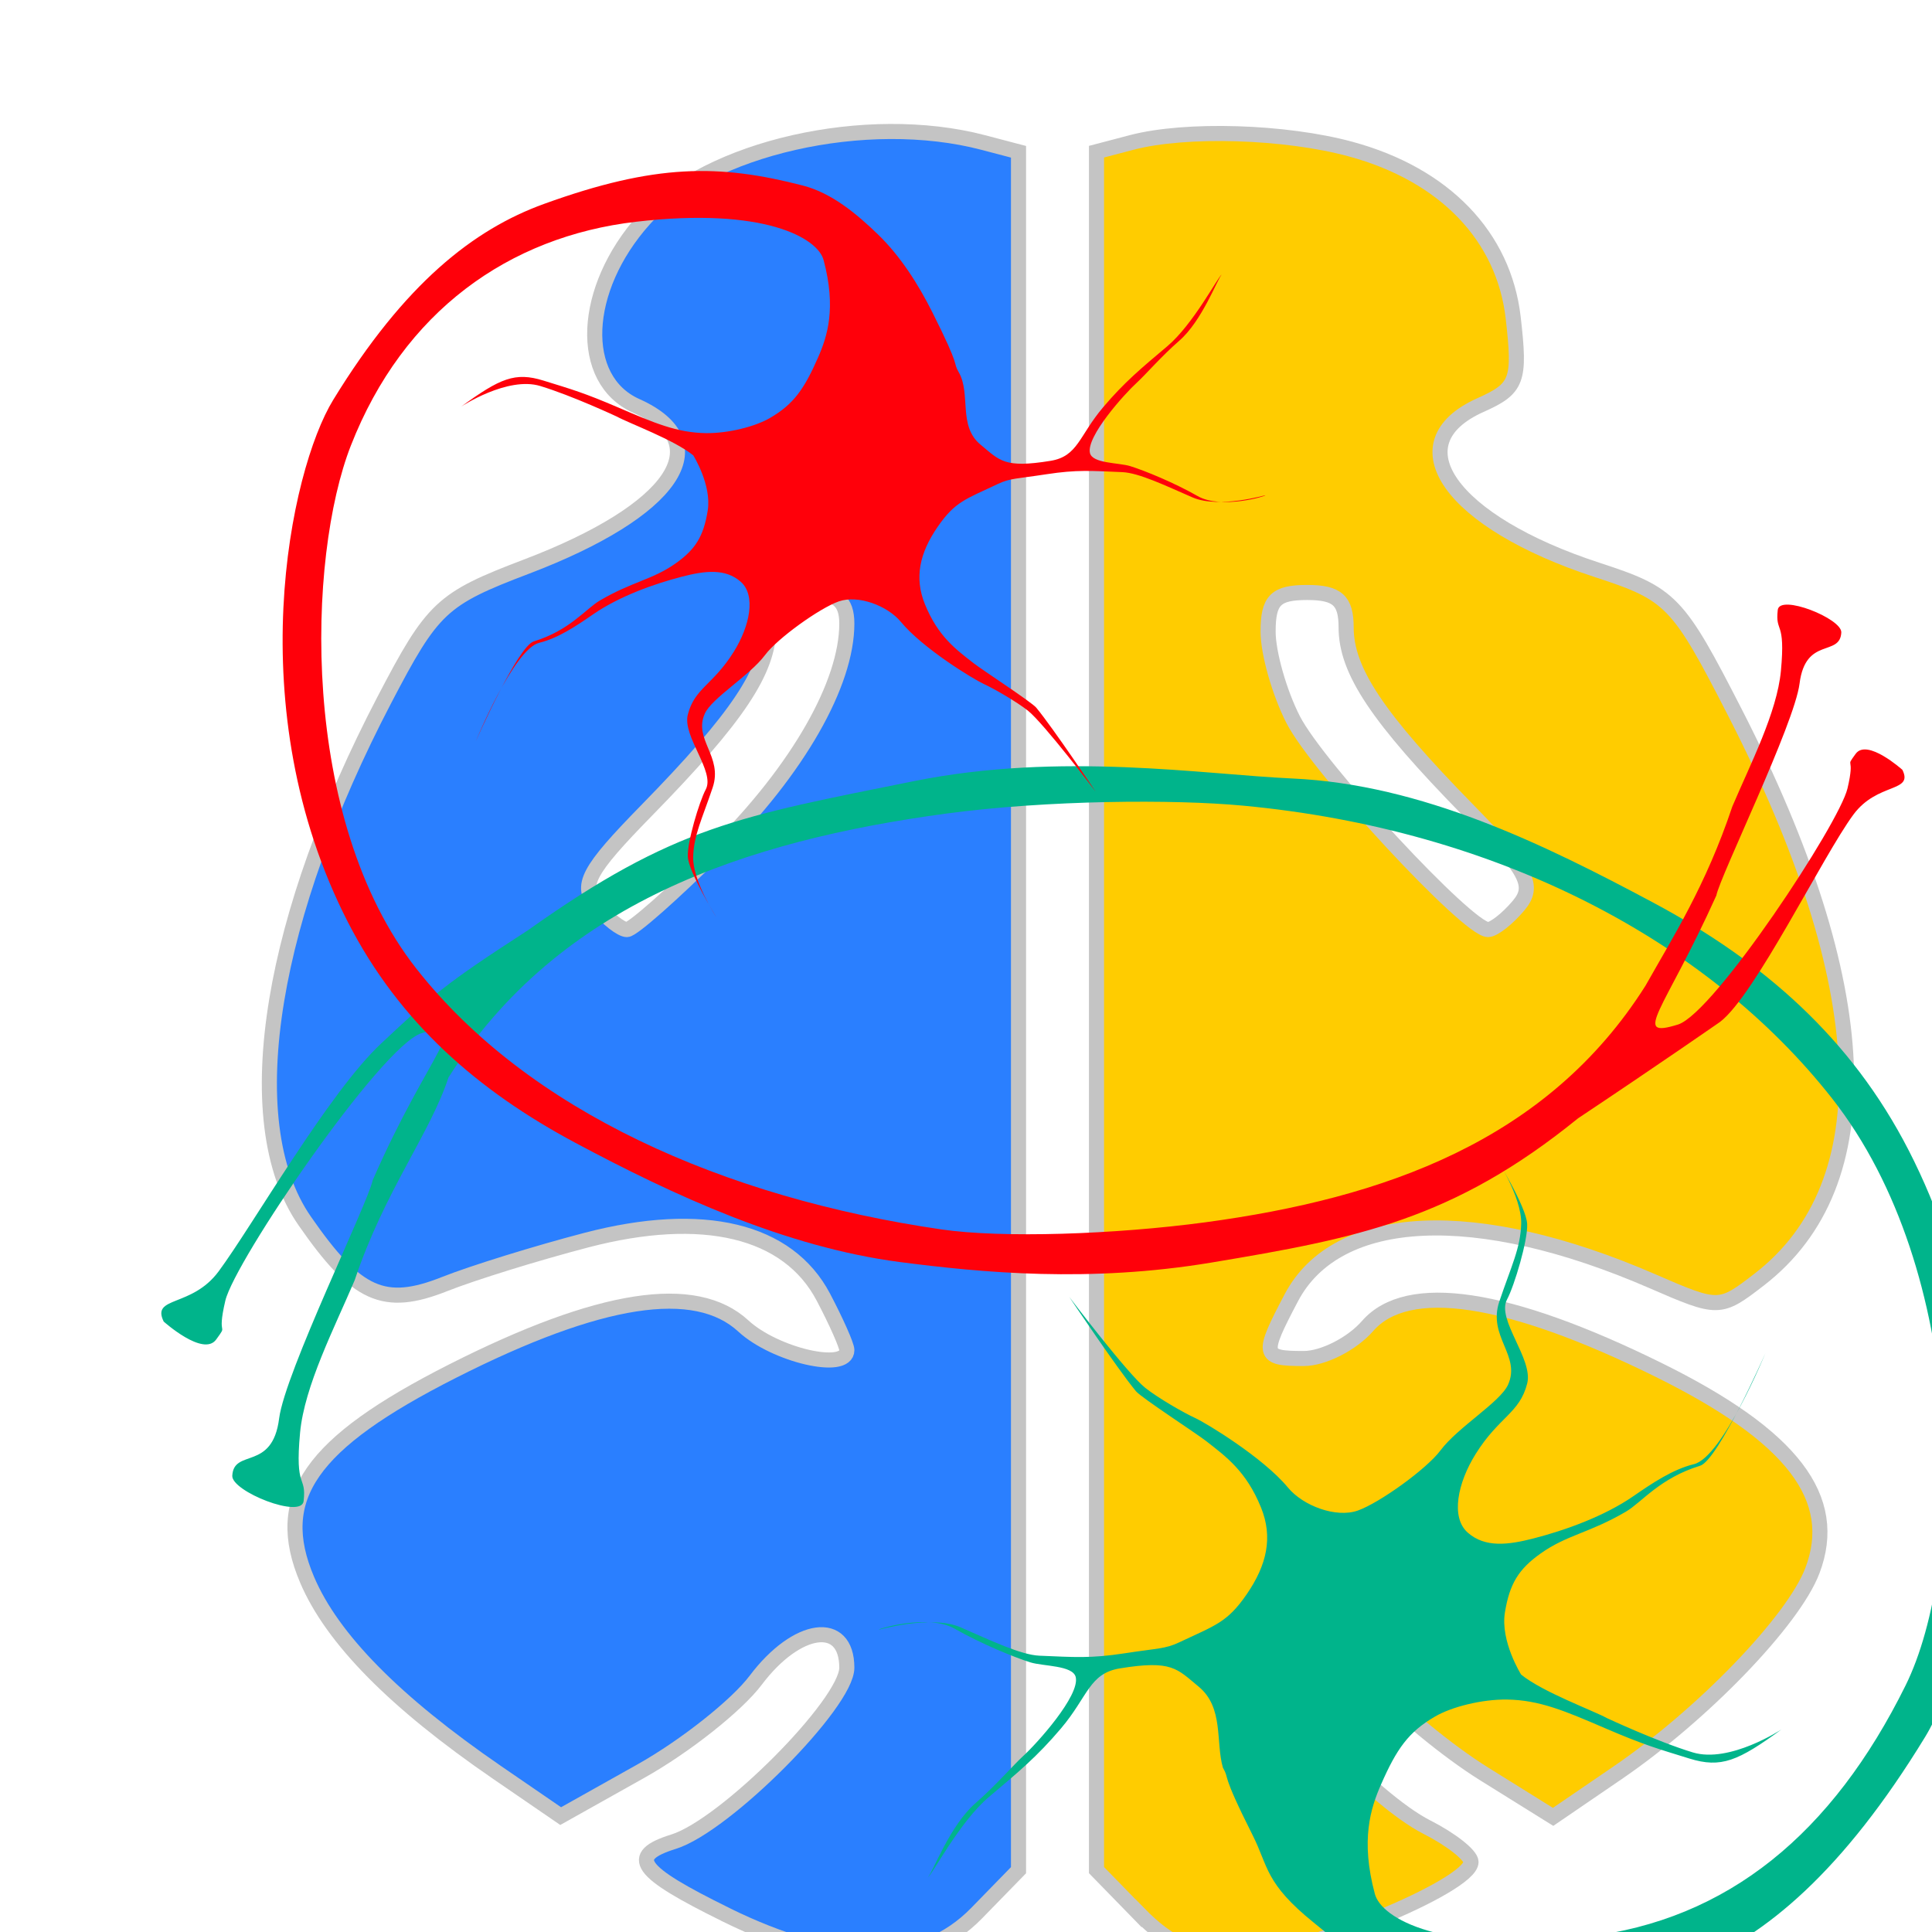 <?xml version="1.0" encoding="UTF-8" standalone="no"?>
<!-- Created with Inkscape (http://www.inkscape.org/) -->

<svg
   xmlns:dc="http://purl.org/dc/elements/1.1/"
   xmlns:cc="http://creativecommons.org/ns#"
   xmlns:rdf="http://www.w3.org/1999/02/22-rdf-syntax-ns#"
   xmlns:svg="http://www.w3.org/2000/svg"
   xmlns="http://www.w3.org/2000/svg"
   xmlns:sodipodi="http://sodipodi.sourceforge.net/DTD/sodipodi-0.dtd"
   xmlns:inkscape="http://www.inkscape.org/namespaces/inkscape"
   inkscape:export-ydpi="225"
   inkscape:export-xdpi="225"
   inkscape:export-filename="/home/fer/escritorio/tesis/icons/icon.png"
   sodipodi:docname="icon.svg"
   inkscape:version="0.48.3.1 r9886"
   version="1.1"
   id="svg3560"
   height="128"
   width="128">
  <defs
     id="defs3562">
    <filter
       id="filter3266"
       inkscape:label="Drop Shadow"
       color-interpolation-filters="sRGB">
      <feFlood
         id="feFlood3268"
         flood-opacity="0.815"
         flood-color="rgb(0,0,0)"
         result="flood" />
      <feComposite
         id="feComposite3270"
         in2="SourceGraphic"
         in="flood"
         operator="in"
         result="composite1" />
      <feGaussianBlur
         id="feGaussianBlur3272"
         stdDeviation="3.8"
         result="blur" />
      <feOffset
         id="feOffset3274"
         dx="1.8"
         dy="5.9"
         result="offset" />
      <feComposite
         id="feComposite3276"
         in2="offset"
         in="SourceGraphic"
         operator="over"
         result="composite2" />
    </filter>
    <filter
       id="filter3278"
       inkscape:label="Drop Shadow"
       color-interpolation-filters="sRGB">
      <feFlood
         id="feFlood3280"
         flood-opacity="0.815"
         flood-color="rgb(0,0,0)"
         result="flood" />
      <feComposite
         id="feComposite3282"
         in2="SourceGraphic"
         in="flood"
         operator="in"
         result="composite1" />
      <feGaussianBlur
         id="feGaussianBlur3284"
         stdDeviation="3.8"
         result="blur" />
      <feOffset
         id="feOffset3286"
         dx="1.8"
         dy="5.9"
         result="offset" />
      <feComposite
         id="feComposite3288"
         in2="offset"
         in="SourceGraphic"
         operator="over"
         result="composite2" />
    </filter>
    <filter
       id="filter4511"
       style="color-interpolation-filters:sRGB;"
       inkscape:label="Drop Shadow">
      <feFlood
         id="feFlood4513"
         flood-opacity="0.874"
         flood-color="rgb(0,0,0)"
         result="flood" />
      <feComposite
         id="feComposite4515"
         in2="SourceGraphic"
         in="flood"
         operator="in"
         result="composite1" />
      <feGaussianBlur
         id="feGaussianBlur4517"
         in="composite"
         stdDeviation="4.6"
         result="blur" />
      <feOffset
         id="feOffset4519"
         dx="4"
         dy="6.9"
         result="offset" />
      <feComposite
         id="feComposite4521"
         in2="offset"
         in="SourceGraphic"
         operator="over"
         result="composite2" />
    </filter>
    <filter
       id="filter4765"
       style="color-interpolation-filters:sRGB;"
       inkscape:label="Drop Shadow">
      <feFlood
         id="feFlood4767"
         flood-opacity="0.694"
         flood-color="rgb(0,0,0)"
         result="flood" />
      <feComposite
         id="feComposite4769"
         in2="SourceGraphic"
         in="flood"
         operator="in"
         result="composite1" />
      <feGaussianBlur
         id="feGaussianBlur4771"
         in="composite"
         stdDeviation="3.5"
         result="blur" />
      <feOffset
         id="feOffset4773"
         dx="7"
         dy="6.9"
         result="offset" />
      <feComposite
         id="feComposite4775"
         in2="offset"
         in="SourceGraphic"
         operator="over"
         result="composite2" />
    </filter>
    <filter
       id="filter4837"
       style="color-interpolation-filters:sRGB;"
       inkscape:label="Drop Shadow">
      <feFlood
         id="feFlood4839"
         flood-opacity="0.674"
         flood-color="rgb(0,0,0)"
         result="flood" />
      <feComposite
         id="feComposite4841"
         in2="SourceGraphic"
         in="flood"
         operator="in"
         result="composite1" />
      <feGaussianBlur
         id="feGaussianBlur4843"
         in="composite"
         stdDeviation="3.5"
         result="blur" />
      <feOffset
         id="feOffset4845"
         dx="6.1"
         dy="6.3"
         result="offset" />
      <feComposite
         id="feComposite4847"
         in2="offset"
         in="SourceGraphic"
         operator="over"
         result="composite2" />
    </filter>
    <filter
       id="filter4078"
       style="color-interpolation-filters:sRGB;"
       inkscape:label="Drop Shadow">
      <feFlood
         id="feFlood4080"
         flood-opacity="0.639"
         flood-color="rgb(0,0,0)"
         result="flood" />
      <feComposite
         id="feComposite4082"
         in2="SourceGraphic"
         in="flood"
         operator="in"
         result="composite1" />
      <feGaussianBlur
         id="feGaussianBlur4084"
         in="composite"
         stdDeviation="2.8"
         result="blur" />
      <feOffset
         id="feOffset4086"
         dx="3.4"
         dy="3.6"
         result="offset" />
      <feComposite
         id="feComposite4088"
         in2="offset"
         in="SourceGraphic"
         operator="over"
         result="composite2" />
    </filter>
  </defs>
  <sodipodi:namedview
     id="base"
     pagecolor="#ffffff"
     bordercolor="#666666"
     borderopacity="1.0"
     inkscape:pageopacity="0"
     inkscape:pageshadow="2"
     inkscape:zoom="3.19"
     inkscape:cx="-2.1227207"
     inkscape:cy="80.897359"
     inkscape:current-layer="layer1"
     showgrid="true"
     inkscape:document-units="px"
     inkscape:grid-bbox="true"
     inkscape:window-width="1366"
     inkscape:window-height="719"
     inkscape:window-x="-4"
     inkscape:window-y="-4"
     inkscape:window-maximized="1" />
  <g
     id="layer1"
     inkscape:label="Layer 1"
     inkscape:groupmode="layer"
     transform="translate(0,64)">
    <g
       id="g4375"
       transform="translate(-1.932,0)"
       style="filter:url(#filter4837)">
      <path
         transform="matrix(1.942,0,0,1.94,1.184,-62.999)"
         sodipodi:nodetypes="ccssccssssscccsscscccccccccccsssscsc"
         inkscape:export-ydpi="360"
         inkscape:export-xdpi="360"
         inkscape:export-filename="/home/fer/escritorio/icons/path5569.png"
         inkscape:connector-curvature="0"
         id="path5567"
         d="m 22.009,61.624 c -3.002,-1.478 -3.374,-1.997 -1.784,-2.493 1.757,-0.548 5.909,-4.722 5.909,-5.94 0,-1.676 -1.702,-1.443 -3.108,0.426 -0.648,0.862 -2.41,2.258 -3.916,3.104 l -2.738,1.537 -2.172,-1.492 C 10.713,54.37 8.578,52.203 7.721,50.187 6.531,47.386 7.828,45.524 12.683,43.062 c 5.023,-2.547 8.284,-3.053 9.923,-1.54 1.073,0.991 3.529,1.563 3.529,0.823 0,-0.158 -0.361,-0.973 -0.802,-1.811 -1.204,-2.288 -4.103,-2.987 -8.081,-1.947 -1.702,0.445 -3.879,1.12 -4.838,1.501 -2.07,0.822 -3.005,0.399 -4.777,-2.159 -1.184,-1.709 -1.481,-4.354 -0.949,-7.558 0.501,-3.016 1.738,-6.528 3.663,-10.222 1.656,-3.178 1.954,-3.458 4.856,-4.563 5.015,-1.91 6.586,-4.214 3.742,-5.488 -1.992,-0.892 -1.863,-3.982 0.266,-6.365 2.192,-2.454 7.588,-3.679 11.578,-2.628 l 1.198,0.315 0,29.343 0,29.343 -1.43,1.468 c -1.872,1.921 -4.72,1.939 -8.55,0.053 l 0,0 z M 21.737,25.235 c 2.726,-2.721 4.397,-5.648 4.397,-7.701 0,-0.785 -0.348,-1.063 -1.331,-1.063 -1.03,0 -1.331,0.269 -1.331,1.192 0,1.478 -1.063,3.073 -4.157,6.239 -2.041,2.088 -2.301,2.582 -1.72,3.27 0.376,0.446 0.843,0.811 1.037,0.811 0.194,0 1.591,-1.236 3.105,-2.747 z"
         style="fill:#2a7fff;fill-opacity:1;stroke:#c4c4c4;stroke-width:0.515;stroke-opacity:1;" />
      <path
         transform="matrix(1.942,0,0,1.94,1.184,-62.999)"
         inkscape:export-ydpi="360"
         inkscape:export-xdpi="360"
         inkscape:connector-curvature="0"
         id="path5569"
         d="m 36.082,61.571 -1.43,-1.468 0,-29.343 0,-29.343 1.198,-0.315 c 1.846,-0.486 5.242,-0.383 7.481,0.229 3.195,0.872 5.218,2.976 5.537,5.759 0.247,2.153 0.149,2.413 -1.117,2.98 -2.922,1.308 -1.019,3.997 3.984,5.631 2.525,0.824 2.747,1.055 4.702,4.876 4.773,9.33 5.061,16.08 0.828,19.354 -1.349,1.043 -1.386,1.044 -3.652,0.058 -6.01,-2.613 -10.757,-2.394 -12.315,0.567 -1.031,1.96 -1.008,2.075 0.423,2.075 0.667,0 1.648,-0.5 2.18,-1.111 1.357,-1.558 4.78,-1.042 9.915,1.494 4.58,2.262 6.205,4.388 5.255,6.872 -0.653,1.706 -3.739,4.909 -6.649,6.898 l -2.193,1.5 -2.342,-1.46 c -1.288,-0.803 -2.981,-2.206 -3.761,-3.118 -1.477,-1.725 -3.617,-2.243 -3.617,-0.874 0,1.054 3.545,4.853 5.416,5.804 0.827,0.42 1.504,0.956 1.504,1.189 0,0.833 -5.814,3.211 -7.852,3.211 -1.566,0 -2.408,-0.354 -3.494,-1.468 z M 49.045,27.171 c 0.581,-0.688 0.321,-1.183 -1.72,-3.27 -3.095,-3.165 -4.157,-4.76 -4.157,-6.239 0,-0.922 -0.301,-1.192 -1.331,-1.192 -1.072,0 -1.331,0.26 -1.331,1.334 0,0.734 0.385,2.088 0.855,3.009 0.842,1.649 5.96,7.169 6.647,7.169 0.194,0 0.66,-0.365 1.037,-0.811 z"
         style="fill:#ffcc00;fill-opacity:1;stroke:#c4c4c4;stroke-width:0.515;stroke-opacity:1;" />
    </g>
    <path
       id="path3155-2-3-2-9-2-2-8"
       inkscape:connector-curvature="0"
       style="fill:#00b48b;fill-opacity:1;stroke:none;filter:url(#filter4765)"
       d="m 74.02,46.211 c -0.491,-1.714 0.07,-3.985 -1.61,-5.37 -1.437,-1.185 -1.758,-1.771 -5.211,-1.207 -2.041,0.334 -2.112,1.86 -3.904,3.976 -1.591,1.879 -2.836,2.906 -4.776,4.544 -1.941,1.638 -3.771,5.169 -4.046,5.331 0.34,-0.375 1.458,-3.447 3.159,-4.924 1.299,-1.127 2.555,-2.574 3.141,-3.105 0.927,-0.841 3.787,-4.023 3.496,-5.245 -0.188,-0.785 -2.15,-0.708 -3.006,-0.975 -1.083,-0.339 -3.253,-1.226 -5.014,-2.229 -1.761,-1.002 -5.136,0.019 -5.016,0.065 -0.107,0.041 3.438,-1.014 5.408,-0.158 1.97,0.857 3.987,1.828 5.224,1.88 2.307,0.095 3.376,0.191 5.64,-0.158 2.194,-0.338 2.698,-0.289 3.607,-0.72 2.404,-1.14 3.186,-1.303 4.487,-3.195 1.342,-1.951 1.743,-3.779 0.948,-5.74 -0.984,-2.428 -2.339,-3.39 -3.634,-4.404 -0.637,-0.499 -4.306,-2.885 -4.652,-3.303 -1.268,-1.534 -4.416,-6.244 -4.416,-6.244 0,0 3.862,5.092 5.033,6.02 0.846,0.671 2.533,1.643 3.291,1.99 0.758,0.347 4.531,2.641 6.157,4.61 1.01,1.224 3.199,2.034 4.632,1.528 1.434,-0.506 4.556,-2.751 5.476,-3.983 1.148,-1.539 3.959,-3.199 4.479,-4.356 0.869,-1.931 -1.362,-3.181 -0.581,-5.505 0.781,-2.324 1.409,-3.532 1.451,-5.162 0.046,-1.789 -1.719,-4.466 -1.719,-4.466 0,0 2.056,3.328 2.115,4.485 0.054,1.074 -0.847,4.09 -1.333,5.003 -0.712,1.336 1.749,3.946 1.335,5.565 -0.508,1.988 -1.859,2.179 -3.422,4.682 -1.186,1.9 -1.663,4.192 -0.515,5.201 1.148,1.009 2.672,0.818 4.379,0.377 2.087,-0.538 4.665,-1.464 6.59,-2.792 1.28,-0.883 2.617,-1.782 4.016,-2.123 1.898,-0.462 4.729,-7.338 4.729,-7.338 0,0 -3.122,7.076 -4.321,7.443 -2.67,0.816 -3.871,2.429 -4.912,3.04 -2.422,1.421 -3.906,1.532 -5.655,2.774 -1.46,1.038 -2.056,2.001 -2.366,3.91 -0.31,1.909 1.074,4.111 1.074,4.111 1.42,1.158 4.774,2.384 5.681,2.883 0,0 3.323,1.556 5.698,2.276 2.437,0.739 5.875,-1.526 5.875,-1.526 -2.884,2.095 -3.996,2.586 -6.113,1.929 -2.135,-0.662 -2.994,-0.896 -5.595,-2.015 -2.601,-1.119 -4.329,-1.865 -6.496,-1.892 -1.632,-0.02 -3.65,0.475 -4.774,1.138 -1.746,1.018 -2.526,2.142 -3.552,4.476 -0.7,1.593 -1.371,3.692 -0.414,7.265 0.434,1.62 4.396,3.953 13.947,2.842 9.456,-1.1 16.376,-6.876 21.212,-16.65 3.96,-8.003 4.185,-27.38 -4.879,-38.911 C 106.188,-8.546 92.261,-15.948 75.327,-17.526 70.768,-17.951 62.432,-17.903 55.676,-16.996 42.418,-15.202 30.02,-11.078 22.715,0.484 21.483,4.227 18.473,8.017 16.495,13.927 c -1.33,3.13 -3.324,6.99 -3.614,10.089 -0.36,3.84 0.433,2.761 0.235,4.533 C 12.981,29.755 8.335,27.907 8.389,26.872 8.485,25.039 11.048,26.592 11.493,23.076 11.877,20.044 17.405,8.755 17.685,7.307 21.438,-1.283 24.453,-3.541 20.911,-2.442 18.2,-1.535 8.545,12.654 7.929,15.272 7.323,17.845 8.163,16.683 7.323,17.845 6.474,19.02 3.846,16.657 3.846,16.657 3.004,14.952 5.699,15.748 7.488,13.328 9.769,10.243 14.764,1.493 18.253,-1.767 c 3.489,-3.259 4.082,-3.852 9.718,-7.498 9.722,-6.91 14.061,-7.561 25.577,-9.883 9.736,-1.963 19.169,-0.441 25.069,-0.175 8.579,0.387 16.67,4.353 23.921,8.228 7.25,3.875 13.086,8.938 16.923,16.418 8.114,15.818 4.3,33.579 1.095,38.835 -10.943,17.945 -20.553,16.89 -28.853,16.711 -6.913,-0.149 -9.964,-3.02 -11.656,-4.384 -3.248,-2.617 -3.008,-3.717 -4.044,-5.773 -2.214,-4.397 -1.487,-3.628 -1.983,-4.502 z"
       sodipodi:nodetypes="csssscssssscsssszssscssszsssscsssszssscssszsszczzscsssssscccssssccsscszcsssssssssc" />
    <g
       id="g3843"
       style="filter:url(#filter4078)">
      <path
         sodipodi:nodetypes="csssscssssscsssszssscssszsssscsssszssscssszsszczzscsssssscccssssccsscsccsssssssaassc"
         d="m 60.126,-42.928 c 0.813,1.433 -0.063,3.55 1.434,4.784 1.28,1.056 1.566,1.578 4.642,1.075 1.818,-0.297 1.881,-1.657 3.478,-3.542 1.417,-1.673 2.526,-2.589 4.255,-4.048 1.729,-1.459 3.359,-4.604 3.604,-4.749 -0.303,0.334 -1.299,3.071 -2.814,4.386 -1.157,1.004 -2.276,2.292 -2.798,2.766 -0.826,0.749 -3.374,3.584 -3.114,4.672 0.167,0.7 1.916,0.631 2.677,0.869 0.965,0.302 2.898,1.092 4.466,1.986 1.568,0.893 4.575,-0.014 4.468,-0.057 0.095,-0.036 -3.062,0.904 -4.817,0.14 -1.755,-0.763 -3.552,-1.629 -4.653,-1.674 -2.055,-0.085 -3.008,-0.17 -5.024,0.14 -1.955,0.301 -2.403,0.258 -3.213,0.642 -2.141,1.015 -2.838,1.161 -3.997,2.846 -1.195,1.738 -1.553,3.366 -0.845,5.113 0.876,2.163 2.083,3.02 3.237,3.923 0.568,0.444 3.836,2.57 4.143,2.942 1.13,1.366 3.934,5.562 3.934,5.562 0,0 -3.441,-4.536 -4.483,-5.362 -0.754,-0.597 -2.256,-1.464 -2.931,-1.772 -0.675,-0.309 -4.036,-2.352 -5.484,-4.106 -0.9,-1.09 -2.849,-1.812 -4.126,-1.361 -1.277,0.451 -4.058,2.45 -4.877,3.548 -1.023,1.371 -3.526,2.849 -3.99,3.88 -0.774,1.72 1.214,2.834 0.518,4.904 -0.696,2.07 -1.255,3.147 -1.292,4.598 -0.041,1.594 1.531,3.978 1.531,3.978 0,0 -1.832,-2.964 -1.884,-3.995 -0.049,-0.957 0.754,-3.644 1.187,-4.456 0.634,-1.19 -1.558,-3.515 -1.189,-4.957 0.453,-1.771 1.656,-1.941 3.048,-4.17 1.057,-1.693 1.481,-3.734 0.459,-4.633 -1.022,-0.899 -2.381,-0.729 -3.9,-0.336 -1.859,0.479 -4.156,1.305 -5.87,2.487 -1.14,0.786 -2.331,1.588 -3.577,1.891 -1.69,0.412 -4.212,6.537 -4.212,6.537 0,0 2.78,-6.304 3.849,-6.63 2.379,-0.726 3.448,-2.164 4.376,-2.708 2.157,-1.266 3.479,-1.364 5.037,-2.471 1.301,-0.924 1.832,-1.782 2.108,-3.483 0.276,-1.701 -0.957,-3.662 -0.957,-3.662 -1.265,-1.031 -4.252,-2.124 -5.06,-2.568 0,0 -2.96,-1.386 -5.076,-2.027 -2.171,-0.658 -5.233,1.359 -5.233,1.359 2.569,-1.866 3.559,-2.303 5.445,-1.718 1.902,0.59 2.667,0.799 4.984,1.795 2.317,0.997 3.856,1.661 5.787,1.685 1.454,0.018 3.252,-0.423 4.253,-1.014 1.555,-0.907 2.25,-1.908 3.164,-3.987 0.624,-1.419 1.222,-3.289 0.369,-6.471 -0.387,-1.443 -3.916,-3.521 -12.423,-2.531 -8.423,0.98 -15.414,5.938 -18.895,14.831 -2.894,7.393 -3.432,24.767 4.346,34.66 7.4,9.413 20.324,15.161 34.775,17.268 4.036,0.588 11.486,0.336 17.505,-0.472 11.81,-1.598 22.642,-5.377 29.149,-15.676 1.811,-3.216 3.989,-6.605 5.751,-11.869 1.185,-2.788 2.961,-6.226 3.219,-8.987 0.32,-3.421 -0.386,-2.459 -0.209,-4.038 0.12,-1.074 4.258,0.572 4.21,1.495 -0.086,1.632 -2.369,0.249 -2.765,3.38 -0.342,2.701 -5.266,12.757 -5.515,14.047 -3.472,7.7 -5.678,9.521 -2.523,8.542 2.415,-0.808 10.664,-13.305 11.213,-15.637 0.54,-2.292 -0.208,-1.257 0.54,-2.292 0.756,-1.047 3.097,1.059 3.097,1.059 0.75,1.518 -1.651,0.81 -3.244,2.965 -2.032,2.748 -6.518,11.967 -8.83,13.731 0,0 -4.114,2.864 -9.416,6.394 -8.284,6.718 -14.595,7.938 -24.286,9.554 -8.072,1.346 -15.196,0.674 -20.64,-0.032 C 48.632,15.025 41.181,11.568 34.723,8.117 28.264,4.665 23.066,0.155 19.648,-6.508 16.034,-13.553 15.075,-21.032 15.376,-27.334 c 0.302,-6.302 1.865,-11.428 3.296,-13.766 4.73,-7.725 9.311,-11.304 13.972,-12.991 7.369,-2.667 11.597,-2.649 17.143,-1.218 1.913,0.494 3.549,1.857 4.969,3.229 1.506,1.454 2.68,3.311 3.602,5.143 1.972,3.916 1.324,3.231 1.766,4.01 z"
         style="fill:#ff000a;fill-opacity:1;stroke:none;"
         inkscape:connector-curvature="0"
         id="path3155-2-3-2-9-2-3" />
      <rect
         transform="translate(0,-64)"
         y="105.429"
         x="-91.536"
         height="5.643"
         width="5.016"
         id="rect3017"
         style="fill:none;fill-opacity:1;fill-rule:evenodd;stroke:none;stroke-width:0.886;stroke-linecap:round;stroke-linejoin:round;stroke-miterlimit:4;stroke-opacity:1;stroke-dasharray:none;stroke-dashoffset:29.427" />
      <rect
         y="-84.627"
         x="155.486"
         height="5.643"
         width="5.016"
         id="rect3017-5"
         style="fill:none;stroke:none" />
    </g>
  </g>
</svg>
